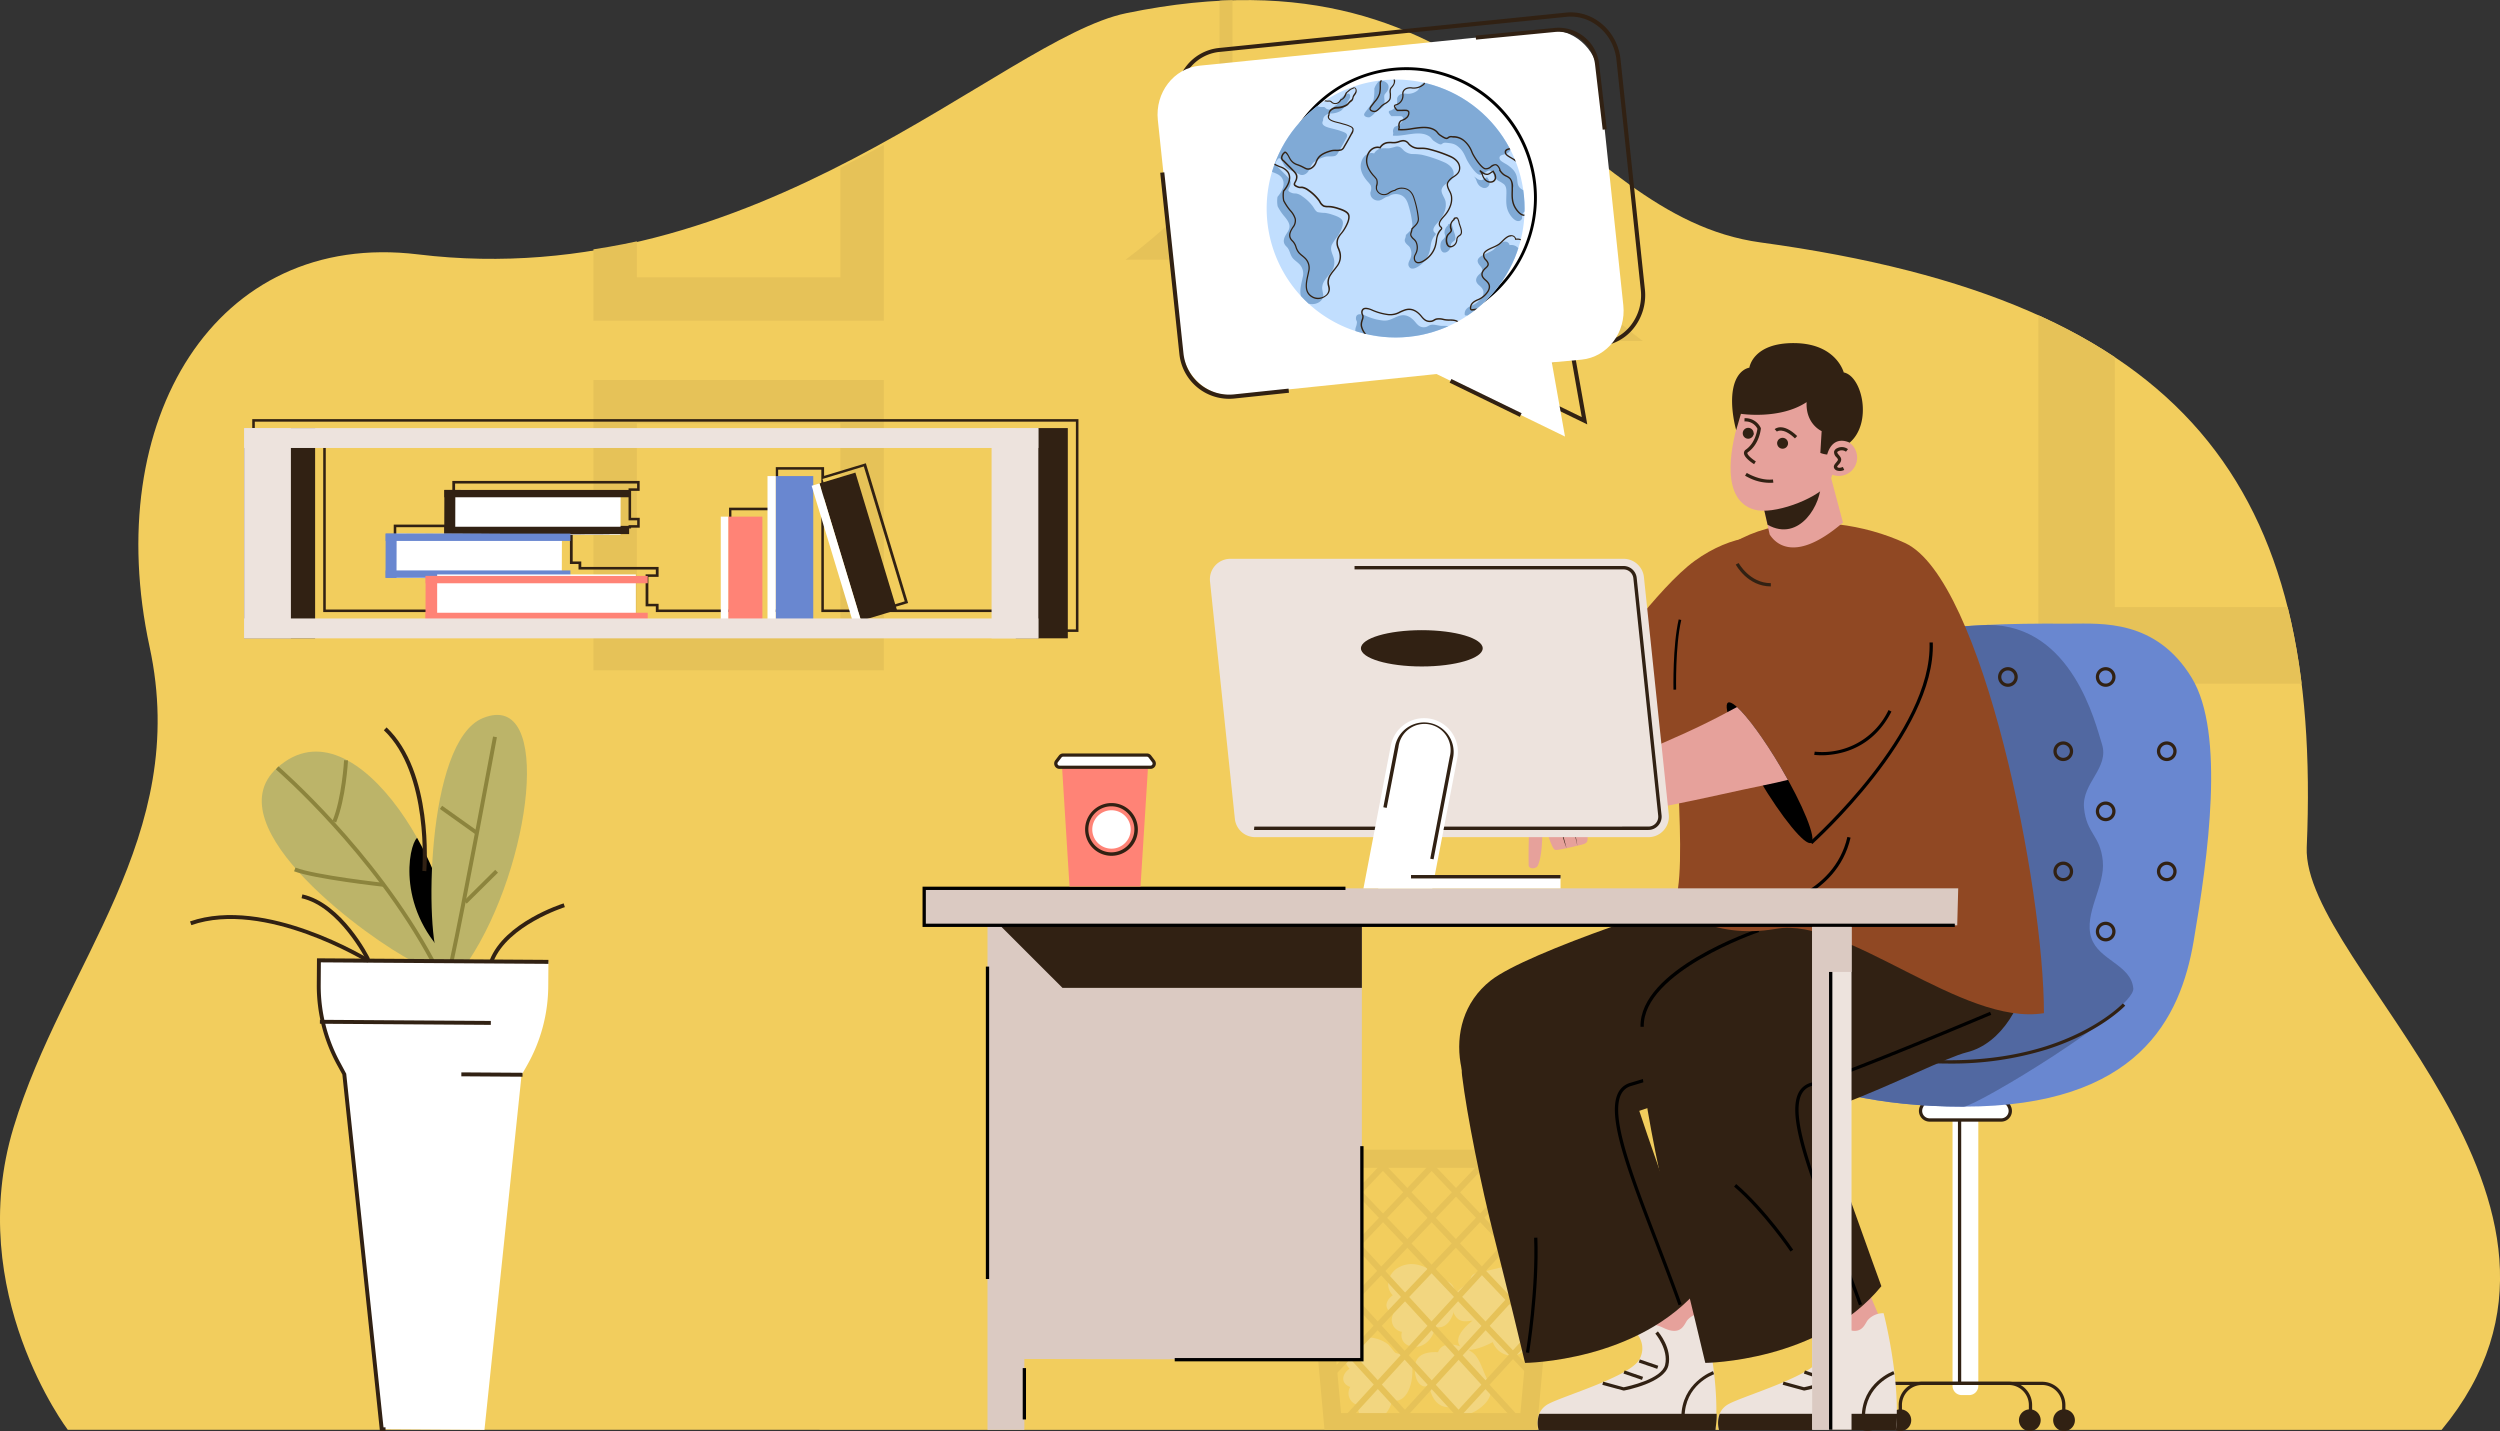 <svg xmlns="http://www.w3.org/2000/svg" xmlns:xlink="http://www.w3.org/1999/xlink" viewBox="0 0 977.84 559.82"><rect x="0" y="0" width="977.84" height="559.82" fill="#333333" stroke="none"/><defs><style>.cls-1{fill:none;}.cls-2{fill:#c1defe;}.cls-3{isolation:isolate;}.cls-4{fill:#f2cd5d;}.cls-5{clip-path:url(#clip-path);}.cls-6{fill:#e6c258;}.cls-7{fill:#f2d680;}.cls-8{fill:#bcb469;}.cls-9{fill:#8c843d;}.cls-10{fill:#fff;}.cls-11{fill:#312113;}.cls-12{fill:#6987d0;}.cls-13{fill:#ff8376;}.cls-14{fill:#ede3dd;}.cls-15{fill:#5168a1;}.cls-16{fill:#904823;}.cls-17{fill:#e6a19b;}.cls-18{fill:#dbcac2;}.cls-19{mix-blend-mode:multiply;}.cls-20{clip-path:url(#clip-path-2);}.cls-21{fill:#80aad6;}</style><clipPath id="clip-path"><path class="cls-1" d="M26.52,559.25s-40.7-53.72-21.26-118.12S74.62,327.5,58.51,253c-19.12-88.49,25.41-160.82,105-153.5,143.31,13.2,228.41-84.3,277-94.34,144-29.74,170.33,79.05,248.08,89.66,167.8,22.87,219.67,96.1,213.66,236.54-2,46.2,126.52,138.72,52.74,227.92Z"/></clipPath><clipPath id="clip-path-2"><path class="cls-2" d="M596.32,81.57A50.44,50.44,0,1,0,545.89,132,50.43,50.43,0,0,0,596.32,81.57Z"/></clipPath></defs><g class="cls-3"><g id="레이어_1" data-name="레이어 1"><path class="cls-4" d="M26.52,559.25s-40.7-53.72-21.26-118.12S74.62,327.5,58.51,253c-19.12-88.49,25.66-163.13,105-153.5,132.87,16.14,228.41-84.3,277-94.34,144-29.74,170.33,79.05,248.08,89.66,167.8,22.87,219.67,96.1,213.66,236.54-2,46.2,126.52,138.72,52.74,227.92Z"/><g class="cls-5"><path class="cls-6" d="M518.82,101.56c-20-15.09-31.92-28.85-36.75-35V-13H477V66.59c-4.83,6.12-16.71,19.88-36.75,35h29.19a9.86,9.86,0,1,0,19.72,0h29.64Z"/><path class="cls-6" d="M642.55,133.37c-20-15.1-31.92-28.86-36.75-35V18.77h-5V98.39c-4.83,6.12-16.71,19.88-36.75,35h29.19a9.86,9.86,0,0,0,19.72,0h29.64Z"/><path class="cls-6" d="M797.28,67.41v200h200v-200ZM967.34,237.48H827.19V97.32H967.34Z"/><path class="cls-7" d="M551,531.19c-1.76-2-3.36-1.16-5.29-2.13-.2-.1-2.41-2.94-2.66-3.15a13,13,0,0,0-5-2.39,10.51,10.51,0,0,0-9.05,1.65c-3.35,2.69-3.95,7.32-1.14,10.17-3.31,2.33-3.37,5.85.26,7.16a4.76,4.76,0,0,0,3.32,7.14c-.81,2.67.78,5.37,4.13,5.81,4.83.65,8.1-3.49,8.92-7.74,4.74,1.19,7.22-4.2,7.76-8.58C552.49,536.51,552.84,533.37,551,531.19Z"/><path class="cls-7" d="M567.87,502.47c-1.76-2-3.36-1.16-5.29-2.12-.2-.1-2.4-2.94-2.66-3.14a13.15,13.15,0,0,0-5-2.41,10.52,10.52,0,0,0-9,1.66c-3.35,2.69-4,7.32-1.14,10.17-3.31,2.33-3.37,5.85.27,7.16a4.75,4.75,0,0,0,3.31,7.14c-.81,2.66.78,5.36,4.13,5.81,4.83.65,8.1-3.49,8.93-7.74,4.73,1.18,7.21-4.2,7.75-8.58C569.4,507.79,569.75,504.66,567.87,502.47Z"/><path class="cls-7" d="M581.94,547.63c2-3,1-5.61-.48-8.61s-2.75-7.89-5.42-9.93a15.35,15.35,0,0,0-1.76-1.14c3.05.11,7.12-1.68,9.59-3,2,5.26,8.49,7.27,13,2.81a9.11,9.11,0,0,0,2.35-8.33c-.47-2.26-1.32-2.56-.61-4.56.56-1.56,1.81-2.81,2.25-4.52a11.81,11.81,0,0,0-10.22-14.77,12.09,12.09,0,0,0-4.28.34c-2.61.67-4.87,1.17-7.52,1.7-2.45.49-3.79,1-3.74,3.93a1.1,1.1,0,0,0,.06.26c-4,1.44-7.33,4.76-7,9.38A6.19,6.19,0,0,0,570.4,516c1.8,1.25,3.66.71,5.55.56-3.23,2.56-7.4,6.82-4.79,10.06-3.51-1.17-7.38-1.21-8.69,2.26-4.61-.21-9.09.84-9.09,6.37,0,2,.47,4.95,2.13,6.27,1.49,1.19,2.27.78,3.42.16.48,2.78,1.48,5.69,3.73,7.44a6.27,6.27,0,0,0,3.41,1.25c1.22.23,1.3-.14,2.41.47,1.95,1.09,2.18,2.81,5.12,2.4S580.34,550.08,581.94,547.63Z"/><path class="cls-6" d="M601.1,559.71h-83l-10-110h103Zm-76.56-7h70.14l8.74-95.94H515.81Z"/><rect class="cls-6" x="507.96" y="467.48" width="42.56" height="2.34" transform="translate(-174.98 530.39) rotate(-46.54)"/><rect class="cls-6" x="507.64" y="475.78" width="65.43" height="2.34" transform="translate(-177.57 540.63) rotate(-46.5)"/><rect class="cls-6" x="505.61" y="484.8" width="90.33" height="2.35" transform="translate(-180.93 550.26) rotate(-46.44)"/><rect class="cls-6" x="503.46" y="493.89" width="115.38" height="2.35" transform="translate(-184.19 561.71) rotate(-46.53)"/><rect class="cls-6" x="505.05" y="512.04" width="119.67" height="2.34" transform="translate(-195.08 583.46) rotate(-47.54)"/><rect class="cls-6" x="532.02" y="524.3" width="85.38" height="2.34" transform="translate(-200.87 595.34) rotate(-47.58)"/><rect class="cls-6" x="559.35" y="536.24" width="50.96" height="2.35" transform="translate(-206.46 605.97) rotate(-47.53)"/><rect class="cls-6" x="589.49" y="447.37" width="2.34" height="42.56" transform="translate(-160.37 535.47) rotate(-43.51)"/><rect class="cls-6" x="578.37" y="444.23" width="2.35" height="65.43" transform="translate(-169.14 530.06) rotate(-43.51)"/><rect class="cls-6" x="567.95" y="440.81" width="2.35" height="90.33" transform="translate(-178.22 525.38) rotate(-43.51)"/><rect class="cls-6" x="557.58" y="437.37" width="2.34" height="115.38" transform="translate(-187.33 520.73) rotate(-43.51)"/><rect class="cls-6" x="553.84" y="453.38" width="2.34" height="119.67" transform="translate(-200.91 509.8) rotate(-42.5)"/><rect class="cls-6" x="544.01" y="482.78" width="2.34" height="85.38" transform="translate(-211.77 506.37) rotate(-42.5)"/><rect class="cls-6" x="533.9" y="511.93" width="2.34" height="50.96" transform="translate(-222.49 502.65) rotate(-42.5)"/><path class="cls-6" d="M232.12,11.91V125.46H345.68V11.91Zm96.57,96.57H249.11V28.89h79.58Z"/><path class="cls-6" d="M232.12,148.63V262.18H345.68V148.63Zm96.57,96.57H249.11V165.61h79.58Z"/></g><path class="cls-8" d="M108.4,300.34c31.52-28.5,72.43,46.15,68.27,75.49l-15.65-.1C145.86,368.29,82.87,323.42,108.4,300.34Z"/><path class="cls-9" d="M168.46,376.07c-22.92-42.6-60.19-74.82-60.56-75.14l1-1.17c.38.32,37.86,32.72,60.92,75.58Z"/><path class="cls-9" d="M150.29,346.88c-1.11-.12-27.31-3.05-35.27-6.09l.55-1.44c7.78,3,34.62,6,34.89,6Z"/><path class="cls-9" d="M131.47,321.71l-1.43-.59c3.71-9,4.53-23.64,4.54-23.78l1.54.08C136.09,298,135.28,312.42,131.47,321.71Z"/><path d="M163.14,327.72c9.49,16.89,15.21,36.22,13.53,48.11C154.92,356.6,159.65,330.83,163.14,327.72Z"/><path class="cls-8" d="M188.87,280.87c27.88-11.37,19,58-5.62,95l-11.39-.07C166.24,366.47,166.3,290.07,188.87,280.87Z"/><path class="cls-9" d="M177.42,376l-1.51-.34c4.51-20.56,16.81-86.91,16.94-87.58l1.51.28C194.24,289,181.94,355.41,177.42,376Z"/><rect class="cls-9" x="179.51" y="346.05" width="17.22" height="1.55" transform="translate(-189.59 232.76) rotate(-44.72)"/><rect class="cls-9" x="178.61" y="312.22" width="1.54" height="16.91" transform="translate(-185.89 280.83) rotate(-54.55)"/><path class="cls-10" d="M124.75,375.59l-.07,9.57a63.52,63.52,0,0,0,7.9,31.09l2.08,3.78L149.3,559l40.19.27L204,420.49l2.13-3.75a63.39,63.39,0,0,0,8.31-31l.07-9.57Z"/><rect class="cls-11" x="157.79" y="366.47" width="1.54" height="66.86" transform="translate(-242.39 555.78) rotate(-89.62)"/><rect class="cls-11" x="191.64" y="408.35" width="1.54" height="23.93" transform="translate(-229.17 609.91) rotate(-89.62)"/><path class="cls-11" d="M150.79,559.82l-2.18,0-14.7-139.54-2-3.64a64.44,64.44,0,0,1-8-31.46l.07-10.35,90.52.61V377l-89-.59-.06,8.79a62.83,62.83,0,0,0,7.81,30.72l2.17,4.07L150,558.27h.8Z"/><path class="cls-11" d="M193,376.1l-1.44-.56c5.81-14.8,28-21.91,28.91-22.2l.46,1.47C220.69,354.88,198.53,362,193,376.1Z"/><path class="cls-11" d="M143.31,375.63c-.1-.21-10.57-21-25.36-24.3l.33-1.5c15.52,3.45,26,24.23,26.41,25.12Z"/><path class="cls-11" d="M143.7,376.49c-.39-.25-40.09-24.66-68.86-14.63l-.51-1.46c29.48-10.26,69.79,14.53,70.19,14.78Z"/><path class="cls-11" d="M166.74,340.76l-1.54-.13c0-.38,2.84-38-15.06-55l1.07-1.12C169.64,302,166.86,339.18,166.74,340.76Z"/><path class="cls-11" d="M421.82,247.18H98.66V163.94H421.82Zm-322.16-1H420.82V164.94H99.66ZM392,239.4H340l13.87-4.19-16-52.76-16.16,4.89L337.5,239.4H321.25V183.71H304.36V239.4h-3V199.58H286.08V239.4H256.52v-2.23h-4l0-12.54h4v-1.87H226.28v-2.15h-3.36l0-12.53h3.33v-2.45l15.3.06h4.3v-.29h3.37v-1.87h-3.37l0-12.53h3.34v-1.88H178l0,17.08H155l0,16.34,15.68.06-.05,16.8H126.42V171.72H392Zm-45.25-1H391V172.72H127.42V238.4H169.6l.05-14.81L154,223.53l0-18.33h22.92l0-17.08h73.27V192h-3.34l0,10.53h3.37v3.87h-3.38v.29h-4.79l-14.8-.05v2.44H224l0,10.53h3.36v2.15h30.24v3.87h-4l0,10.54h4v2.23h27.56V198.58h17.28V238.4h1V182.71h18.89v3.43l16.33-4.94,16.53,54.67Zm-24.51,0h13.9l-13.9-46Z"/><polygon class="cls-11" points="238.46 191.86 238.41 209.19 173.76 208.96 173.81 191.62 238.46 191.86"/><polygon class="cls-10" points="242.75 191.86 242.71 209.19 178.06 208.96 178.1 191.62 242.75 191.86"/><rect class="cls-11" x="173.81" y="191.62" width="72.27" height="2.87" transform="translate(419.89 386.12) rotate(180)"/><rect class="cls-11" x="173.81" y="206.03" width="72.27" height="2.87" transform="translate(419.89 414.93) rotate(180)"/><polygon class="cls-12" points="215.49 208.94 215.45 226.27 150.8 226.04 150.84 208.71 215.49 208.94"/><polygon class="cls-10" points="219.79 208.94 219.74 226.27 155.09 226.04 155.14 208.71 219.79 208.94"/><rect class="cls-12" x="150.85" y="208.7" width="72.27" height="2.87" transform="translate(373.96 420.28) rotate(180)"/><rect class="cls-12" x="150.85" y="223.11" width="72.27" height="2.87" transform="translate(373.96 449.09) rotate(180)"/><rect class="cls-13" x="196.65" y="195.19" width="17.33" height="77.71" transform="translate(-29.35 438.66) rotate(-89.83)"/><rect class="cls-10" x="201.81" y="195.19" width="17.33" height="77.71" transform="matrix(0, -1, 1, 0, -24.2, 443.83)"/><rect class="cls-13" x="166.49" y="225.26" width="86.87" height="2.87" transform="translate(419.84 453.4) rotate(180)"/><rect class="cls-13" x="166.49" y="239.67" width="86.87" height="2.87" transform="translate(419.84 482.21) rotate(180)"/><rect class="cls-11" x="95.49" y="167.44" width="27.76" height="82.23"/><rect class="cls-11" x="397.31" y="167.44" width="20.35" height="82.23"/><rect class="cls-14" x="387.84" y="167.44" width="18.29" height="82.23"/><rect class="cls-14" x="95.49" y="167.44" width="18.29" height="82.23"/><rect class="cls-14" x="95.49" y="167.44" width="310.64" height="7.78" transform="translate(501.62 342.66) rotate(180)"/><rect class="cls-12" x="303.4" y="186.21" width="14.68" height="56.12" transform="translate(621.49 428.54) rotate(180)"/><rect class="cls-10" x="300.2" y="186.21" width="3.21" height="56.12"/><rect class="cls-11" x="328.34" y="185.75" width="14.68" height="56.12" transform="translate(718.88 321.29) rotate(163.17)"/><rect class="cls-10" x="325.52" y="188.34" width="3.21" height="56.12" transform="translate(-48.68 104.11) rotate(-16.85)"/><rect class="cls-13" x="284.83" y="202.08" width="13.36" height="40.25" transform="translate(583.03 444.4) rotate(180)"/><rect class="cls-10" x="281.92" y="202.08" width="2.92" height="40.25"/><rect class="cls-14" x="95.49" y="241.9" width="310.64" height="7.78" transform="translate(501.62 491.58) rotate(180)"/><path class="cls-10" d="M767.3,436.83h2.9a3.59,3.59,0,0,1,3.59,3.59V545.67a0,0,0,0,1,0,0H763.71a0,0,0,0,1,0,0V440.42A3.59,3.59,0,0,1,767.3,436.83Z" transform="translate(1537.5 982.5) rotate(180)"/><path class="cls-10" d="M754.87,430.68h27.76a3.53,3.53,0,0,1,3.22,2.06l.13.28a3.55,3.55,0,0,1-3.22,5h-28a3.55,3.55,0,0,1-3.22-5l.13-.28A3.54,3.54,0,0,1,754.87,430.68Z"/><path class="cls-11" d="M751.22,436.77a4.17,4.17,0,0,1-.28-4l.13-.27a4.18,4.18,0,0,1,3.8-2.44h27.76a4.2,4.2,0,0,1,3.81,2.44l.12.27a4.19,4.19,0,0,1-3.8,5.95h-28A4.16,4.16,0,0,1,751.22,436.77Zm3.65-5.45a2.91,2.91,0,0,0-2.64,1.69l-.13.28a2.91,2.91,0,0,0,2.64,4.13h28a2.91,2.91,0,0,0,2.64-4.13l-.13-.28a2.91,2.91,0,0,0-2.64-1.69Z"/><path class="cls-12" d="M858,368.22c-5.13,29.88-21.48,64.62-90,64.62s-93.93-26.84-93.93-33.9,27.24,3.15,42.2-14.95-9.42-83.56-9.42-112.51,79.8-27.55,103.11-27.55c12,0,33.35-1.75,47.31,21.19C870.45,286.78,863.63,335.27,858,368.22Z"/><path class="cls-15" d="M834.41,386.62c-.85-9.32-13.58-11-16.42-19.8-3.07-9.53,5.49-20.16,4.49-30.06-1-10.19-6.36-10.52-7.34-20.74-.94-9.77,10-15.58,7-25-2.48-7.69-11.51-46.59-44.58-46.59-31.48,1.4-70.67,6.77-70.67,27.07,0,28.95,24.37,94.42,9.42,112.51s-42.2,7.89-42.2,14.95,25.43,33.9,93.93,33.9C772.79,432.84,835.18,395.16,834.41,386.62Z"/><path class="cls-11" d="M762.34,416a125.39,125.39,0,0,0,38.41-5.58c20.71-6.64,30.41-17,30.51-17.08l-.94-.86c-.1.1-9.63,10.23-30.05,16.75-18.87,6-51.16,10.13-97.82-4.57l-.38,1.22C725.8,413.39,745.85,416,762.34,416Z"/><path class="cls-11" d="M819.76,364.37a3.85,3.85,0,1,1,3.85,3.85A3.86,3.86,0,0,1,819.76,364.37Zm1.28,0a2.57,2.57,0,1,0,2.57-2.57A2.58,2.58,0,0,0,821,364.37Z"/><path class="cls-11" d="M781.51,364.37a3.85,3.85,0,1,1,3.85,3.85A3.86,3.86,0,0,1,781.51,364.37Zm1.28,0a2.57,2.57,0,1,0,2.57-2.57A2.58,2.58,0,0,0,782.79,364.37Z"/><path class="cls-11" d="M743.26,364.37a3.85,3.85,0,1,1,3.85,3.85A3.85,3.85,0,0,1,743.26,364.37Zm1.28,0a2.57,2.57,0,1,0,2.57-2.57A2.58,2.58,0,0,0,744.54,364.37Z"/><path class="cls-11" d="M762.15,382.55A3.85,3.85,0,1,1,766,386.4,3.84,3.84,0,0,1,762.15,382.55Zm1.28,0A2.57,2.57,0,1,0,766,380,2.57,2.57,0,0,0,763.43,382.55Z"/><path class="cls-11" d="M803.17,340.86A3.85,3.85,0,1,1,807,344.7,3.85,3.85,0,0,1,803.17,340.86Zm1.28,0a2.57,2.57,0,1,0,2.56-2.57A2.56,2.56,0,0,0,804.45,340.86Z"/><path class="cls-11" d="M843.65,340.86a3.85,3.85,0,1,1,3.85,3.84A3.86,3.86,0,0,1,843.65,340.86Zm1.28,0a2.57,2.57,0,1,0,2.57-2.57A2.57,2.57,0,0,0,844.93,340.86Z"/><path class="cls-11" d="M764.91,340.86a3.85,3.85,0,1,1,3.85,3.84A3.86,3.86,0,0,1,764.91,340.86Zm1.28,0a2.57,2.57,0,1,0,2.57-2.57A2.57,2.57,0,0,0,766.19,340.86Z"/><path class="cls-11" d="M726.66,340.86a3.85,3.85,0,1,1,3.85,3.84A3.86,3.86,0,0,1,726.66,340.86Zm1.28,0a2.57,2.57,0,1,0,2.57-2.57A2.57,2.57,0,0,0,727.94,340.86Z"/><path class="cls-11" d="M819.76,317.35a3.85,3.85,0,1,1,3.85,3.85A3.86,3.86,0,0,1,819.76,317.35Zm1.28,0a2.57,2.57,0,1,0,2.57-2.57A2.58,2.58,0,0,0,821,317.35Z"/><path class="cls-11" d="M781.51,317.35a3.85,3.85,0,1,1,3.85,3.85A3.86,3.86,0,0,1,781.51,317.35Zm1.28,0a2.57,2.57,0,1,0,2.57-2.57A2.58,2.58,0,0,0,782.79,317.35Z"/><path class="cls-11" d="M743.26,317.35a3.85,3.85,0,1,1,3.85,3.85A3.85,3.85,0,0,1,743.26,317.35Zm1.28,0a2.57,2.57,0,1,0,2.57-2.57A2.58,2.58,0,0,0,744.54,317.35Z"/><path class="cls-11" d="M803.17,293.84a3.85,3.85,0,1,1,3.84,3.85A3.85,3.85,0,0,1,803.17,293.84Zm1.28,0a2.57,2.57,0,1,0,2.56-2.57A2.57,2.57,0,0,0,804.45,293.84Z"/><path class="cls-11" d="M843.65,293.84a3.85,3.85,0,1,1,3.85,3.85A3.86,3.86,0,0,1,843.65,293.84Zm1.28,0a2.57,2.57,0,1,0,2.57-2.57A2.58,2.58,0,0,0,844.93,293.84Z"/><path class="cls-11" d="M764.91,293.84a3.85,3.85,0,1,1,3.85,3.85A3.86,3.86,0,0,1,764.91,293.84Zm1.28,0a2.57,2.57,0,1,0,2.57-2.57A2.58,2.58,0,0,0,766.19,293.84Z"/><path class="cls-11" d="M726.66,293.84a3.85,3.85,0,1,1,3.85,3.85A3.86,3.86,0,0,1,726.66,293.84Zm1.28,0a2.57,2.57,0,1,0,2.57-2.57A2.58,2.58,0,0,0,727.94,293.84Z"/><path class="cls-11" d="M819.76,264.8a3.85,3.85,0,1,1,3.85,3.84A3.86,3.86,0,0,1,819.76,264.8Zm1.28,0a2.57,2.57,0,1,0,2.57-2.57A2.57,2.57,0,0,0,821,264.8Z"/><path class="cls-11" d="M781.51,264.8a3.85,3.85,0,1,1,3.85,3.84A3.86,3.86,0,0,1,781.51,264.8Zm1.28,0a2.57,2.57,0,1,0,2.57-2.57A2.57,2.57,0,0,0,782.79,264.8Z"/><path class="cls-11" d="M743.26,264.8a3.85,3.85,0,1,1,3.85,3.84A3.85,3.85,0,0,1,743.26,264.8Zm1.28,0a2.57,2.57,0,1,0,2.57-2.57A2.57,2.57,0,0,0,744.54,264.8Z"/><rect class="cls-11" x="765.82" y="438.26" width="1.28" height="102.75"/><path class="cls-11" d="M742.64,556.74h1.28v-7.16a7.87,7.87,0,0,1,7.86-7.86H785.7a7.87,7.87,0,0,1,7.86,7.86v6h1.28v-6a9.14,9.14,0,0,0-9.14-9.13H751.78a9.14,9.14,0,0,0-9.14,9.13Z"/><path class="cls-11" d="M729.6,556.74h1.27v-7.16a7.87,7.87,0,0,1,7.86-7.86h60a7.87,7.87,0,0,1,7.85,7.86v6h1.28v-6a9.13,9.13,0,0,0-9.13-9.13h-60a9.13,9.13,0,0,0-9.13,9.13Z"/><path class="cls-11" d="M739.05,555.49a4.25,4.25,0,1,0,4.25-4.24A4.25,4.25,0,0,0,739.05,555.49Z"/><path class="cls-11" d="M726.22,555.49a4.25,4.25,0,1,0,4.25-4.24A4.25,4.25,0,0,0,726.22,555.49Z"/><path class="cls-11" d="M803.07,555.49a4.25,4.25,0,1,0,4.25-4.24A4.25,4.25,0,0,0,803.07,555.49Z"/><path class="cls-11" d="M789.68,555.49a4.25,4.25,0,1,0,4.25-4.24A4.25,4.25,0,0,0,789.68,555.49Z"/><path d="M626,261c-2.2,1.31,2.5,13.22,10.49,26.6s16.26,23.15,18.45,21.84-2.5-13.22-10.49-26.6S628.2,259.66,626,261Z"/><path class="cls-16" d="M700.61,213.05c7.2,5,13.92,20.66,4.94,37.11s-25.88,39-50.29,59c0,0-9.4-28.66-28.9-48.13,0,0,22.18-31.28,36.53-41.68S692.68,207.52,700.61,213.05Z"/><path class="cls-17" d="M569.88,259.35a25,25,0,0,1,2.82-9s45.47,24,61.47,31.14c5.11,2.29,8.3,30.3-14.89,25.31-18.29-3.93-33.91-35.63-48.51-40.65C568,265.25,569.8,260.23,569.88,259.35Z"/><path class="cls-17" d="M610.67,295.41a182.74,182.74,0,0,0,15.26,11.71c6.75,4.41,23-13.11,23-13.11s-7.73-16.16-16-25.69l-4.23,5Z"/><path class="cls-11" d="M544.55,240.57s-11.24,6.77-9.66,11.8,6.82-2.31,6.82-2.31-3.28,5.28-1.56,6.25,5.65-.61,7.57-3.75,8-8.19,6.6-9.39S550.73,238,544.55,240.57Z"/><path class="cls-17" d="M583.67,261.4s-5-3.79-14.19-15-21.4-12.64-32.38-9-5.54,5.31-2.65,5.41,17.54-2.81,18.95.88c0,0-.34,3.51-5.22,2.72s-9.07-2.12-11.87,0,.55,2.85,2.54,3.79,7.67,2.34,10,3.9,7.09,8.17,12.54,8.78a37.37,37.37,0,0,1,8.4,2.85C573,267.56,583.67,261.4,583.67,261.4Z"/><polygon class="cls-17" points="666.05 518.71 645.22 527.51 628.54 502.71 654.62 491.68 666.05 518.71"/><path class="cls-14" d="M638.59,519.8s4.69-4,12-.44,8.23-1.83,9.51-3.15a8.07,8.07,0,0,1,6.08-2.57s6.73,25.68,4.82,45.66H601.81s-2.15-6.95,3.83-10.17,32.2-10.79,35.68-17.57S638.59,519.8,638.59,519.8Z"/><path class="cls-11" d="M657.63,554.4h1.28c0-12.67,11.05-16.72,11.52-16.88l-.42-1.21C669.89,536.36,657.63,540.81,657.63,554.4Z"/><path class="cls-11" d="M671.46,553c.07,2.49-.36,4.68-.44,6.33H601.81a10.43,10.43,0,0,1,.27-6.33Z"/><path class="cls-11" d="M635.05,543.9l.14,0c.65-.12,15.78-3,17.37-9.76s-3.87-13.11-4.1-13.38l-1,.83c0,.06,5.25,6.23,3.82,12.25-1.33,5.64-14.68,8.46-16.21,8.77l-8-2.19-.34,1.23Z"/><rect class="cls-11" x="638.21" y="534.1" width="1.28" height="7.64" transform="translate(-77.24 967.68) rotate(-71.07)"/><rect class="cls-11" x="644.16" y="529.75" width="1.28" height="7.64" transform="translate(-69.1 970.39) rotate(-71.07)"/><path class="cls-11" d="M571.87,420.69c1.91,15.63,7.37,42.81,12.55,63.11s12.07,49.28,12.07,49.28,44.6-.36,68.86-30c0,0-22.12-60.75-27.48-78.95S568.44,392.69,571.87,420.69Z"/><path class="cls-11" d="M710.13,409.94c-16.44-.55-92,43.41-122.3,30.64-16.27-6.86-26.31-40.05-4.75-57.07,14.12-11.15,80.12-33,96.54-35.79S739,410.91,710.13,409.94Z"/><path d="M656.54,510.55l1.2-.43c-3.06-8.56-6.27-16.91-9.37-25-10-26-18.56-48.38-14.33-57a6.21,6.21,0,0,1,4-3.36c15.08-4.5,69.3-21.24,69.85-21.41l-.38-1.22c-.55.16-54.76,16.91-69.84,21.4a7.51,7.51,0,0,0-4.79,4c-4.49,9.11,3.79,30.69,14.28,58C650.27,493.66,653.48,502,656.54,510.55Z"/><path d="M598.1,529.17c0-.25,4-24.65,3.22-45.09l-1.28.05c.79,20.31-3.16,44.59-3.2,44.83Z"/><polygon class="cls-17" points="736.61 518.71 715.78 527.51 699.09 502.71 725.18 491.68 736.61 518.71"/><path class="cls-14" d="M709.15,519.8s4.69-4,12-.44,8.24-1.83,9.52-3.15a8.05,8.05,0,0,1,6.08-2.57s6.73,25.68,4.82,45.66H672.36s-2.14-6.95,3.84-10.17,32.2-10.79,35.68-17.57S709.15,519.8,709.15,519.8Z"/><path class="cls-11" d="M728.19,554.4h1.28c0-12.69,11.41-16.84,11.52-16.88l-.42-1.21C740.44,536.36,728.19,540.81,728.19,554.4Z"/><path class="cls-11" d="M742,553c.07,2.49-.37,4.68-.44,6.33H672.36a10.47,10.47,0,0,1,.28-6.33Z"/><path class="cls-11" d="M705.61,543.9l.14,0c.64-.12,15.77-3,17.37-9.76S719.25,521,719,520.74l-1,.83c.05.06,5.24,6.23,3.82,12.25-1.33,5.64-14.68,8.46-16.21,8.77l-8-2.19-.34,1.23Z"/><rect class="cls-11" x="708.76" y="534.1" width="1.28" height="7.64" transform="translate(-29.58 1034.42) rotate(-71.07)"/><rect class="cls-11" x="714.72" y="529.75" width="1.28" height="7.64" transform="translate(-21.43 1037.13) rotate(-71.07)"/><path class="cls-11" d="M642.42,420.69c1.92,15.63,7.38,42.81,12.56,63.11S667,533.08,667,533.08s44.6-.36,68.87-30c0,0-22.13-60.75-27.48-78.95S639,392.69,642.42,420.69Z"/><path class="cls-11" d="M769.28,411.6c-15.62,3.87-80.57,41.75-110.89,29-16.27-6.86-26.31-40.05-4.75-57.07,14.12-11.15,65.78-35.79,117.78-35.79C805.49,347.72,796.75,404.81,769.28,411.6Z"/><path d="M727.1,510.55l1.2-.43c-3.07-8.56-6.27-16.91-9.37-25-10-26-18.57-48.38-14.33-57a6.19,6.19,0,0,1,4-3.36c15.11-4.51,69.72-27.61,70.27-27.84l-.5-1.18c-.54.23-55.1,23.31-70.14,27.79a7.56,7.56,0,0,0-4.8,4c-4.48,9.11,3.8,30.69,14.28,58C720.83,493.66,724,502,727.1,510.55Z"/><path d="M700.32,489.53l1.06-.72c-.11-.16-10.63-15.68-22.29-25.69l-.83,1C689.79,474,700.21,489.37,700.32,489.53Z"/><path d="M641.66,401.61l1.28,0c-.42-21.5,44.63-36.91,45.09-37.07l-.41-1.21C685.73,364,641.22,379.18,641.66,401.61Z"/><path class="cls-16" d="M655.75,250.22c-3.16,28,5.56,91.64-1.31,104.06,0,0,14.3,13.56,40.36,9,27.43-4.82,72.85,38.26,104.66,33,0-49-23.9-169.89-54.35-183.9C713.92,198,661.49,199.41,655.75,250.22Z"/><path class="cls-17" d="M687.09,186.39l5.1,22.69c1.35,2,8.54,12.58,28.66-4.69l-8.74-32.82A241.33,241.33,0,0,1,687.09,186.39Z"/><path class="cls-11" d="M691.36,205.25c12.54,7.08,21.36-8.29,20.83-16.87-11.62,9.92-19.93,5.69-22.55,9.34Z"/><path class="cls-17" d="M686.16,199.33c7.37,2.13,23.74-3.91,28.7-9.75,1.77-2.09,3.24-8.57,3.19-11.93-.2-10.54,0-20-6.75-24.85-2.82-2-11-3.44-14.12-3.7-10.15-.83-14.32,6.3-17.27,16C676.6,176.07,673.18,195.58,686.16,199.33Z"/><path class="cls-11" d="M686.1,181.56l.67-1.09c-1.33-.82-3.3-2.42-3.32-3.25,0-.06,0-.16.2-.31,4.52-3.18,5.06-9,5.09-9.27v-.15l-.06-.15a6.63,6.63,0,0,0-6.34-3.77l0,1.28a5.26,5.26,0,0,1,5.05,2.84c-.12.93-.89,5.62-4.53,8.17a1.62,1.62,0,0,0-.74,1.4C682.22,179.08,685.45,181.16,686.1,181.56Z"/><path class="cls-17" d="M712.35,176.94a7.17,7.17,0,1,0,8.91-4.83A7.17,7.17,0,0,0,712.35,176.94Z"/><path class="cls-11" d="M718.34,184a3.78,3.78,0,0,0,3-.19l-.53-1.16s-1.66.71-2.19,0c-.1-.13,0-.33.54-.92s1.45-1.67.74-2.89a6.66,6.66,0,0,0-.61-.82c-.31-.36-.72-.86-.67-1.11s.21-.3.51-.47a2.73,2.73,0,0,1,2.89.24l.79-1a4,4,0,0,0-4.31-.34,2,2,0,0,0-1.14,1.35,2.77,2.77,0,0,0,.94,2.16,5.41,5.41,0,0,1,.5.65c.21.36,0,.66-.61,1.39s-1.32,1.52-.62,2.51A2,2,0,0,0,718.34,184Z"/><path class="cls-11" d="M683.94,186.8a18.13,18.13,0,0,0,9.68,2l-.15-1.27c-5.1.61-10.19-2.53-10.24-2.56l-.68,1.09C682.62,186.09,683.12,186.4,683.94,186.8Z"/><path class="cls-11" d="M699.13,173.45a2.47,2.47,0,0,1-.06.29,1.9,1.9,0,1,1-3.65-1.08,2,2,0,0,1,.74-1A12.33,12.33,0,0,0,699.13,173.45Z"/><path class="cls-11" d="M685.91,169.54a1.5,1.5,0,0,1-.06.29,1.9,1.9,0,0,1-3.64-1.08,1.84,1.84,0,0,1,.73-1A13.23,13.23,0,0,0,685.91,169.54Z"/><path class="cls-11" d="M695,168.8s2.31-1.88,7.06,2.67l.88-.92c-5.68-5.45-8.67-2.81-8.8-2.69l.87.94-.43-.47Z"/><path class="cls-11" d="M692.64,229.37v-1.28c-8.26,0-12.55-7.79-12.59-7.87l-1.13.6C679.11,221.17,683.62,229.37,692.64,229.37Z"/><path d="M691.68,355.76c.27,0,26.69-4.37,32.15-28.13l-1.25-.28c-5.27,22.92-30.84,27.1-31.09,27.14Z"/><path class="cls-11" d="M712.51,168.62l-.51,8.53a9.73,9.73,0,0,0,2.67.64c2.41-8.17,8.78-4.63,8.78-4.63,9-7.7,5-26-2.3-27.49,0,0-2.89-11.31-19.27-11.47s-17.64,9.62-17.64,9.62-4.73.5-6.28,7.92,1.12,16.49,1.12,16.49l1.86-6.37s15.24,2.37,25.69-4.58C706.22,165.91,712.51,168.62,712.51,168.62Z"/><path class="cls-16" d="M747,218.9c7.72,4.16,17.65,15.34,10.61,32.71s-26.87,55-48.84,77.65c0,0-8.85-30.94-33.22-52.74,0,0,22.57-38.82,35.63-50.79S738.45,214.31,747,218.9Z"/><path d="M715.75,295.23c6.76-.7,17.52-4,24.06-16.92l-1.14-.58A28.63,28.63,0,0,1,709.8,294l-.2,1.26A26.7,26.7,0,0,0,715.75,295.23Z"/><path d="M675.89,274.82c-2.31,1.37,3.1,14.76,12.08,29.9S706.09,331,708.4,329.67s-3.09-14.76-12.07-29.9S678.2,273.45,675.89,274.82Z"/><path class="cls-17" d="M641.1,315s-9.41,5.26-16.62.95c-7.74-4.64-25.68-1.34-25.68-1.34s1.39-9.45,16.77-12.69a170.45,170.45,0,0,0,24.1-6.63Z"/><path class="cls-17" d="M598.92,313.83a208,208,0,0,0-1,24.63c.06,1.54,2.91,1.51,3.57.11,2.59-5.44,1.59-20.76,1.59-20.76s3.38,14.35,5.25,14.62c1.07.16,6.07-1,10.15-2,2.93-.72,2.53-1.56,2.41-4.57-.15-3.82.34-6.82.78-7.16.89-.67,8.65-1.05,10.26-1.72,0,0-9.37-11.94-14-12.5C612.55,303.83,598.92,313.83,598.92,313.83Z"/><path class="cls-11" d="M617,330.84l-2.62-14.15A108.39,108.39,0,0,0,617,330.84Z"/><path class="cls-11" d="M612.75,331.82l-4.37-16.44S610.71,326.86,612.75,331.82Z"/><path class="cls-17" d="M626.73,300.12l-4.4,18c13.13,1.94,47.13-6.85,67.14-10.88,3.68-.75,7-1.49,9.86-2.21q-1.43-2.58-3-5.25c-6.39-10.8-12.89-19.6-16.92-23.24l-3.74,2C654.69,289.9,626.73,300.12,626.73,300.12Z"/><path d="M708.83,330.15c.48-.43,48.4-43.4,47.16-78.85l-1.28,0c1.22,34.86-46.25,77.43-46.73,77.85Z"/><path class="cls-11" d="M695.11,173.38a2.13,2.13,0,1,0,2.13-2.13A2.13,2.13,0,0,0,695.11,173.38Z"/><path class="cls-11" d="M681.65,169.47a2.13,2.13,0,1,0,2.13-2.13A2.13,2.13,0,0,0,681.65,169.47Z"/><path d="M654.55,269.76c0-.17-.35-17.15,2.05-27.49l1,.23c-2.38,10.21-2,27.07-2,27.23Z"/><polygon class="cls-18" points="386.25 355.22 386.25 559.27 400.66 559.27 400.66 531.54 532.68 531.83 532.68 355.22 386.25 355.22"/><g class="cls-19"><path class="cls-11" d="M532.68,355.22v31.17H415.57L387.9,358.73a7.91,7.91,0,0,0-1.65-1.28v-2.23Z"/></g><polygon class="cls-18" points="361.49 361.92 361.49 347.45 765.93 347.45 765.54 361.92 361.49 361.92"/><polygon points="764.59 362.56 360.84 362.56 360.84 346.81 526.26 346.81 526.26 348.1 362.13 348.1 362.13 361.28 764.59 361.28 764.59 362.56"/><rect class="cls-14" x="708.81" y="362.57" width="15.38" height="196.65" transform="translate(1433.01 921.78) rotate(180)"/><polygon class="cls-18" points="724.2 362.56 724.2 380.16 716.05 380.16 716.05 559.22 708.81 559.22 708.81 362.56 724.2 362.56"/><rect x="715.4" y="380.16" width="1.3" height="179.05"/><rect x="385.6" y="378.07" width="1.29" height="122.2"/><polygon points="459.47 532.47 533.33 532.47 533.33 448.3 532.04 448.3 532.04 531.18 459.47 531.18 459.47 532.47"/><rect x="400.02" y="535.11" width="1.29" height="20.09"/><path class="cls-14" d="M644.74,327.44H491a8,8,0,0,1-8-7.18l-9.72-92.84a8,8,0,0,1,8-8.85H635a8,8,0,0,1,8,7.18l9.72,92.84A8,8,0,0,1,644.74,327.44Z"/><path class="cls-11" d="M644.73,324.63H491l-.52,0,.13-1.33.39,0H644.73a3.86,3.86,0,0,0,3.85-4.27l-9.72-92.85a3.86,3.86,0,0,0-3.85-3.46H529.81v-1.34H635a5.2,5.2,0,0,1,5.18,4.66l9.72,92.85a5.2,5.2,0,0,1-5.18,5.74Z"/><path class="cls-10" d="M533.3,347.46h26.92L570,296.61a13.22,13.22,0,0,0-13-15.71h0a13.23,13.23,0,0,0-13,10.72Z"/><path class="cls-11" d="M560.72,336.12l-1.31-.25L567.05,296A10.23,10.23,0,1,0,547,292.19L542.39,316l-1.32-.26,4.57-23.79a11.57,11.57,0,0,1,22.73,4.37Z"/><rect class="cls-10" x="539.08" y="342.92" width="71.29" height="4.54" transform="translate(1149.46 690.38) rotate(180)"/><rect class="cls-11" x="551.9" y="342.25" width="58.48" height="1.34"/><path class="cls-11" d="M532.31,253.58c0,3.92,10.66,7.1,23.81,7.1s23.82-3.18,23.82-7.1-10.66-7.1-23.82-7.1S532.31,249.66,532.31,253.58Z"/><polygon class="cls-13" points="446.1 346.74 418.33 346.74 415.41 300.11 449.03 300.11 446.1 346.74"/><path class="cls-10" d="M448.6,295.33H415.83a1.45,1.45,0,0,0-1.16.58l-1.41,1.87a1.46,1.46,0,0,0,1.16,2.33H450a1.46,1.46,0,0,0,1.16-2.33l-1.4-1.87A1.49,1.49,0,0,0,448.6,295.33Z"/><path class="cls-11" d="M412.55,299.58a2.07,2.07,0,0,1,.2-2.19l1.41-1.86a2.09,2.09,0,0,1,1.67-.83H448.6a2.09,2.09,0,0,1,1.67.83l1.41,1.86a2.09,2.09,0,0,1-1.67,3.35H414.42A2.07,2.07,0,0,1,412.55,299.58Zm3.28-3.61a.79.79,0,0,0-.65.33l-1.41,1.86a.82.82,0,0,0,.65,1.31H450a.8.8,0,0,0,.73-.45.81.81,0,0,0-.08-.86l-1.4-1.86a.82.82,0,0,0-.66-.33Z"/><path class="cls-10" d="M442.25,324.43a7.51,7.51,0,1,1-7.51-7.51A7.51,7.51,0,0,1,442.25,324.43Z"/><path class="cls-11" d="M424.42,324.43a10.32,10.32,0,1,1,10.32,10.31A10.33,10.33,0,0,1,424.42,324.43Zm1.28,0a9,9,0,1,0,9-9.05A9,9,0,0,0,425.7,324.43Z"/><path class="cls-11" d="M569.39,141l-78.84,8.18c-10.57,1.06-20.14-7.14-21.32-18.28l-9.52-90a20.82,20.82,0,0,1,4.45-15.24,18.61,18.61,0,0,1,12.6-6.89L612.54,4.93h0c10.57-1.06,20.14,7.14,21.31,18.28l9.53,90a20.82,20.82,0,0,1-4.45,15.24,18.62,18.62,0,0,1-12.51,6.88h-.1l-10.76,1L620.84,166Zm56.78-7.22a17,17,0,0,0,11.51-6.29,19.24,19.24,0,0,0,4.1-14.06l-9.53-90c-1.08-10.26-9.86-17.82-19.55-16.85h0L476.92,20.32h-.09a17,17,0,0,0-11.42,6.29,19.19,19.19,0,0,0-4.1,14.06l9.52,90c1.09,10.26,9.86,17.82,19.56,16.85l79.29-8.23,49,23.86-5-28.27Z"/><path class="cls-10" d="M605,11.9,469.2,25.69c-10.11,1-17.45,10.58-16.33,21.25l9.53,90c1.13,10.67,10.32,18.57,20.43,17.56l79.06-8.2,50.24,24.45-5.16-29,11.64-1.08c10.11-1,17.46-10.57,16.33-21.24l-9.52-90C624.29,18.79,615.09,10.89,605,11.9Z"/><path class="cls-11" d="M455.4,67.4l-1.6.17,7.5,70.93a19.56,19.56,0,0,0,21.49,17.38l21.37-2.26L504,152l-21.37,2.26a18,18,0,0,1-19.72-15.95Z"/><rect class="cls-11" x="580.3" y="140.39" width="1.59" height="30.55" transform="translate(186.83 610.04) rotate(-64.05)"/><path class="cls-11" d="M626.87,50.73l-3-25.61A14.43,14.43,0,0,0,608.24,12.5l-30.92,3-.15-1.58,30.92-3a16,16,0,0,1,17.37,14l3,25.61Z"/><path d="M550.13,128.29a51,51,0,1,1,51-51A51,51,0,0,1,550.13,128.29Zm0-100.87A49.91,49.91,0,1,0,600,77.33,50,50,0,0,0,550.13,27.42Z"/><path class="cls-2" d="M596.32,81.57A50.44,50.44,0,1,0,545.89,132,50.43,50.43,0,0,0,596.32,81.57Z"/><g class="cls-20"><path class="cls-21" d="M581.64,69.26a12.4,12.4,0,0,1-2,1.19,2.72,2.72,0,0,1-2-.64c-.42-.28-.82-.56-1.18-.84a3.77,3.77,0,0,1,.51.64c.5.64.61,1.58,1.08,2.26a3.36,3.36,0,0,0,1.63,1.44,2,2,0,0,0,2.9-1.31,2.81,2.81,0,0,0-.25-1.61C582.14,70,581.83,69.64,581.64,69.26Z"/><path class="cls-21" d="M597.05,75.37c-.29-.72-.9-.76-1.49-1.11-2.18-1.25-1.9-2.54-2.2-4.65-.33-2.31-1.78-3.7-3.6-5-.8-.58-2.87-1.48-3.15-2.33-.62-1.86,1.78-1.67,2.82-2.26,2-1.13,1.83-2.93,1.17-4.85-1.31-3.79-2.84-7.6-4.47-11.26a8,8,0,0,0-1.87-3.17c-1.62-1.24-3.25.05-4.61-2.37s.47-6.5-2-8.61c-2.14-1.79-5.53,1.39-7.34,2.41a.45.45,0,0,0-.22.26,11.3,11.3,0,0,1-5.29,1.75c-1.93,0-3.14-1.33-4.83-1.94a3.91,3.91,0,0,0-4.65,1.5c-.27.4-.37,1.12-.65,1.46a6,6,0,0,1-4.52,1.47,4.1,4.1,0,0,0-2.49.29,2.32,2.32,0,0,0-1.11,1.24c-.22.56,0,1.16-.06,1.72a3.74,3.74,0,0,1-2.92,3.4.52.52,0,0,0-.36.63,3.9,3.9,0,0,0,1.06,1.49c1.19,0,2.38-.06,3.59,0,.45,0,1,.4.91.91C548.56,47.91,548.1,48,547,49l-1.42.59a2.35,2.35,0,0,0-.61,2.46,3.9,3.9,0,0,0-.15,1c4.46.47,10.46-2.4,14.37.4.64.46,1,1.28,1.69,1.72,4,2.69,2.29.39,4.81.67,2.08.24,3.16.25,4.82,1.67s2.24,2.86,3.09,4.73c.52,1.15,3.28,5.65,5,6.09,2.12.53,3.81-3.89,5.68,0a.92.92,0,0,1,.06.56,6.42,6.42,0,0,0,1.62,1.76,13.67,13.67,0,0,1,2.33,1.44c1,1,.94,2.38.92,3.65-.06,2.85-.35,5.28,1.17,7.85.7,1.18,2.53,3.59,4.25,2.69a1.72,1.72,0,0,0,.72-.9c0-.26,0-.53,0-.79a2.61,2.61,0,0,1,.85-1.75,6.94,6.94,0,0,0,.39-.77,6.61,6.61,0,0,0-.08-2.43c-.08-3.3.47-1.46.59-3.17A2.52,2.52,0,0,0,597.05,75.37Z"/><path class="cls-21" d="M537.29,38.82c-.39,1.55-1.54,2.7-2.48,4-.28.38-1.34,1.54-1.26,2.07.14.89,1.64,1.14,2.21.94a6.24,6.24,0,0,0,1.72-1.4,5.79,5.79,0,0,1,.84-.88c.8-.68,2.1-1.15,2.76-2a2.56,2.56,0,0,0,.46-1.64c.08-.89-.31-2,0-2.87a15,15,0,0,1,1-1.27c.8-1.26.89-2.64-.44-3.6a3,3,0,0,0-2.8-.35,7.38,7.38,0,0,0-1.75,2.82A21.33,21.33,0,0,1,537.29,38.82Z"/><path class="cls-21" d="M526,51.85a22.31,22.31,0,0,0-3.8-1.27c-1.54-.5-6.14-1-4.69-3.4a2.24,2.24,0,0,1,.71-1.86,3.61,3.61,0,0,1,2.36-.93l.28,0a7.74,7.74,0,0,0,3.72-1.15c.42-.33.73-.81,1.12-1.18s.82-.49,1-1.08a10,10,0,0,1,.34-1.1,11.6,11.6,0,0,0,1-1.64c.16-.84,0-1.65-.77-1.64-.47.22-.93.41-1.36.62-.51.38-1,.83-1.34,1.1l-.13.07a3,3,0,0,0-.34.58c-.52,1.11-.81,2-2,2.4a3.35,3.35,0,0,1-1,1.09,2.15,2.15,0,0,1-2.24.1c-.4-.21-.52-.58-1-.7a11.53,11.53,0,0,0-1.16,0c-1.13-.09-2.74-.64-2.93-1.94a1.64,1.64,0,0,1,.18-1,11.82,11.82,0,0,1,1.67-3.28.47.47,0,0,0-.22-.7,2.06,2.06,0,0,0-1.23-2.18c-1.75-.82-3.73.69-5.06,1.63-4.18,3-6.93,6.85-9.32,11.3a62.25,62.25,0,0,1-4.38,6.86,17.35,17.35,0,0,0-3.21,6,8.35,8.35,0,0,0,.36,4.94,6.27,6.27,0,0,0,.66,1.25A26.92,26.92,0,0,0,498,67.4c1.28.52,2.61,1,3.39,2.19C503,72,501.4,75,499.68,77a10.73,10.73,0,0,0,.06,3.71,21.21,21.21,0,0,0,1.88,3c.94,1.24,2.29,2.54,2.66,4.11.42,1.8-.73,2.89-1.51,4.33-.87,1.61-.95,3,.43,4.31s1.27,3.11,2.51,4.58c.65.76,1.5,1.3,2.22,2a5.28,5.28,0,0,1,1.62,5.35c-.69,3.5-2.44,8.36,2,10.26,2.42,1,6.31-.47,6-3.53a22.51,22.51,0,0,1-.41-2.28,5.41,5.41,0,0,1,1-3.16c.68-1.07,1.58-2,2.31-3a6.29,6.29,0,0,0,1.12-6.07c-.55-1.72-1.39-3-.64-4.89a20.22,20.22,0,0,1,2.22-3.21c.88-1.37,2.55-4.29,2-6-.45-1.47-3-2.19-4.22-2.61a14.92,14.92,0,0,0-2.62-.63,16,16,0,0,1-2.89-.29c-.91-.37-1.39-1.53-1.92-2.26a17.64,17.64,0,0,0-4.12-3.92,5.85,5.85,0,0,0-2.35-1.11,12.44,12.44,0,0,1-1.36-.1c-2.9-.95-1.43-1.56-1-3.06.5-1.77-.24-2.47-1.48-3.76-1-1.07-2.1-2.11-3.15-3.18l-.34-.36c-1.19-.87-1-2,.55-3.4.73.12,1.46,1.77,1.8,2.35a5,5,0,0,0,3.09,2.58,25.58,25.58,0,0,1,3.16,1.47,2.3,2.3,0,0,0,2,0c1.78-.77,1.93-2.71,3-4.12s3.26-2.28,5-2.78c1.26-.35,2.89.08,4.06-.42a2.68,2.68,0,0,0,1.1-1.31c.92-1.55,1.8-3.15,2.66-4.73C526.89,53.58,527.47,52.63,526,51.85Z"/><path class="cls-21" d="M568.58,68.25c.16-2.25-1.67-3.85-3.53-4.71a50.57,50.57,0,0,0-8.89-3,21.9,21.9,0,0,0-3.88-.29A5.49,5.49,0,0,1,549,58.8a11.69,11.69,0,0,0-1-1,2.49,2.49,0,0,0-2.06-.45,21.08,21.08,0,0,1-2.66.67c-.85.06-1.7-.11-2.54,0a3.85,3.85,0,0,0-3.26,2c-2.08-.65-4.11.73-4.89,2.92-1.09,3.08.32,5.68,2.27,8a9.93,9.93,0,0,1,1.29,1.6,3.71,3.71,0,0,1-.12,2.63,3.18,3.18,0,0,0,.2,1.56,3,3,0,0,0,2.06,1.63c1.82.44,2.63-.82,4.08-1.35a8.09,8.09,0,0,1,.88-.25,4.55,4.55,0,0,1,2.76-.85c2.63.06,4.06,1.66,4.78,4.06a38.23,38.23,0,0,1,1.64,7.81c.14,1.9-1.41,3-2.53,4.12a4.94,4.94,0,0,1-.29,1.37,1.75,1.75,0,0,0-.17.68,1.78,1.78,0,0,0,.33,1c.49.81,1.32,1.12,1.78,2a5.19,5.19,0,0,1-.15,4.7c-.37.84-.8,1.64-.33,2.54,1.16,2.23,4.4-.32,5.5-1.4a9.8,9.8,0,0,0,2.47-4c.79-2.47.33-4.85,2.38-6.85a.53.53,0,0,0-.1-.81c-2-1.49,1-3.9,1.85-5.08a12,12,0,0,0,2-3.69,7.93,7.93,0,0,0,.25-3.49c-.28-1.61-2.1-3.49-1.44-5.09C564.9,71.41,568.39,71.18,568.58,68.25Z"/><path class="cls-21" d="M568.36,89.61a5.8,5.8,0,0,0-.52-1.62.56.56,0,0,0-.79-.43.81.81,0,0,0-.16,0,.53.53,0,0,0-.49.38,2,2,0,0,0-.1.26s0,0,0,0a3.6,3.6,0,0,0-1.29,3c.11.78.53,1,0,1.77s-1,.86-1.32,1.61c-.65,1.42-.39,4.87,1.94,4.1a2.84,2.84,0,0,0,1.75-2.1c.19-1,0-1.17.8-1.92.33-.3.7-.42.91-.85C569.63,92.66,568.66,90.72,568.36,89.61Z"/><path class="cls-21" d="M596.21,102.36a.4.4,0,0,0,0-.11c-.63-3-2.18-6.94-5.78-6.37a1.64,1.64,0,0,0-1.7-1.37c-1.78-.08-3.61,2.5-4.83,3.35-2.34,1.64-8.2,2.53-5,6.09,2.29,2.57-.58,2.73-1.38,4.81-.5,1.3.27,2.25,1.2,3,1.37,1.18,2,2.38,1.12,4.16a8.39,8.39,0,0,1-4.35,3.65c-1.52.7-2.67,1.54-2.6,3.34a.51.51,0,0,0,.51.51c5.32-.35,8.61-3.2,11.55-7.36,1.53-2.17,4-3.09,5.33-5.4,1.75-3,3.06-5.51,6.18-7.4A.52.52,0,0,0,596.21,102.36Z"/><path class="cls-21" d="M564.1,127.47c-1.55,0-3-.73-4.57-.37-.65.15-1.22.7-1.84.82-2,.37-3-.58-4.06-1.88-1.68-2.07-3.82-3.37-6.53-2.44-2.28.79-3.81,2.12-6.43,1.74a22.28,22.28,0,0,1-6.31-1.76c-1.45-.66-4.1-1.47-4,1.12,0,.46.35.83.39,1.27a6,6,0,0,1-.44,2,4.6,4.6,0,0,0-.17,1.81,7.49,7.49,0,0,0,1.87,3.53.63.63,0,0,0-.16.24c-1.38,4.37,14.68,2.52,16.79,2.19a123.33,123.33,0,0,0,12.87-2.9c1.67-.45,6.42-.75,6.81-3.06C568.78,127.26,565.55,127.46,564.1,127.47Z"/><path class="cls-11" d="M582.93,71.49a3.28,3.28,0,0,1-1-.19,3.64,3.64,0,0,1-1.75-1.55,4.73,4.73,0,0,1-.53-1.14,4.18,4.18,0,0,0-.54-1.1,3.94,3.94,0,0,0-.49-.62l.35-.4c.36.28.76.57,1.17.84a2.37,2.37,0,0,0,1.81.59,4.06,4.06,0,0,0,1.07-.6c.29-.2.6-.4.89-.56l.24-.13.12.24c.08.16.18.31.27.46a5.38,5.38,0,0,1,.39.7,3,3,0,0,1,.26,1.76,2,2,0,0,1-1,1.41A2.49,2.49,0,0,1,582.93,71.49Zm-3.08-3.69q.14.32.24.63a4.18,4.18,0,0,0,.48,1,3.13,3.13,0,0,0,1.5,1.35,2.21,2.21,0,0,0,1.79-.06,1.53,1.53,0,0,0,.76-1.06,2.52,2.52,0,0,0-.24-1.45,3.34,3.34,0,0,0-.33-.61l-.17-.26-.62.4a3.73,3.73,0,0,1-1.29.69A2.85,2.85,0,0,1,579.85,67.8Z"/><path class="cls-11" d="M596.14,84.45c-1.78,0-3.35-2.46-3.69-3-1.37-2.32-1.31-4.58-1.23-7,0-.33,0-.67,0-1,0-1.24,0-2.52-.84-3.47a4.35,4.35,0,0,0-1.31-.85,8.91,8.91,0,0,1-1-.56,6.73,6.73,0,0,1-1.67-1.82l-.06-.09v-.11a.68.68,0,0,0,0-.4c-.42-.86-.83-1.34-1.26-1.46s-1.12.28-1.75.71a3.13,3.13,0,0,1-2.49.86c-1.84-.46-4.66-5.09-5.17-6.24l-.16-.35a10.6,10.6,0,0,0-2.86-4.28,6.26,6.26,0,0,0-4.2-1.55l-.48-.06a1.56,1.56,0,0,0-1.39.33c-.64.51-1.14.56-3.53-1.05a4.27,4.27,0,0,1-.93-.92,4.56,4.56,0,0,0-.78-.8c-2.38-1.7-5.65-1.21-8.82-.74a22.63,22.63,0,0,1-5.42.4l-.25,0v-.25a4,4,0,0,1,.15-1,2.56,2.56,0,0,1,.69-2.64l.09-.06,1.38-.58.46-.38a2.31,2.31,0,0,0,1.17-2,.44.44,0,0,0-.11-.34.84.84,0,0,0-.56-.28c-.64-.05-1.3,0-1.94,0s-1.09,0-1.65,0h-.1l-.25-.26a3.45,3.45,0,0,1-.93-1.39.68.68,0,0,1,0-.57.78.78,0,0,1,.5-.41,3.45,3.45,0,0,0,2.72-3.18,2.76,2.76,0,0,0,0-.64,2.49,2.49,0,0,1,.08-1.14,2.67,2.67,0,0,1,1.23-1.38,4.31,4.31,0,0,1,2.66-.31,5.72,5.72,0,0,0,4.27-1.38,2.1,2.1,0,0,0,.3-.67,3.59,3.59,0,0,1,.34-.77,4.16,4.16,0,0,1,5-1.6,10.57,10.57,0,0,1,1.75.87,5.86,5.86,0,0,0,3,1.05A10.86,10.86,0,0,0,572.17,30a.72.72,0,0,1,.3-.3c.36-.21.81-.51,1.28-.84,1.9-1.3,4.51-3.1,6.36-1.54,1.54,1.28,1.55,3.21,1.55,5.07a7.34,7.34,0,0,0,.56,3.6,2.74,2.74,0,0,0,2.47,1.57,4,4,0,0,1,2.07.72A6.57,6.57,0,0,1,588.47,41q.12.3.24.57c1.72,3.84,3.22,7.64,4.48,11.28.59,1.73,1,3.89-1.28,5.17a5.13,5.13,0,0,1-1.2.41c-.64.16-1.3.33-1.52.73a1,1,0,0,0,0,.8c.17.51,1.28,1.14,2.09,1.61.37.21.72.42,1,.59,2,1.42,3.37,2.85,3.71,5.19q.07.54.12,1c.16,1.54.26,2.47,1.95,3.44a3.71,3.71,0,0,0,.45.22,1.82,1.82,0,0,1,1.16,1h0a2.25,2.25,0,0,1,.08,1l0,.18c-.05.75-.19.93-.37,1.1s-.26.23-.22,2a5.83,5.83,0,0,0,.1.8,3.47,3.47,0,0,1,0,1.72,2.45,2.45,0,0,1-.26.54c0,.09-.1.17-.14.26l-.06.08a2.41,2.41,0,0,0-.77,1.58l-.07.89,0,.11a1.82,1.82,0,0,1-.77.9A1.89,1.89,0,0,1,596.14,84.45Zm-9.22-17.93a6.23,6.23,0,0,0,1.49,1.61,7.94,7.94,0,0,0,.91.51,5.13,5.13,0,0,1,1.46,1,5,5,0,0,1,1,3.84c0,.35,0,.69,0,1-.08,2.41-.14,4.49,1.16,6.68.21.36,2.15,3.51,3.9,2.59a1.32,1.32,0,0,0,.55-.67l0-.06,0-.74a2.88,2.88,0,0,1,.91-1.89,2,2,0,0,1,.13-.25,2.33,2.33,0,0,0,.22-.45,2.93,2.93,0,0,0,0-1.47,8,8,0,0,1-.1-.87c0-1.93.12-2.22.39-2.46.08-.07.16-.14.2-.73l0-.2a1.64,1.64,0,0,0-.05-.74c-.17-.43-.46-.56-.87-.73-.16-.08-.33-.15-.5-.25-1.93-1.11-2.06-2.32-2.21-3.85,0-.31-.07-.64-.12-1-.31-2.16-1.63-3.49-3.5-4.84-.22-.16-.56-.35-.92-.56-1-.56-2.09-1.2-2.32-1.9a1.5,1.5,0,0,1,0-1.22c.32-.6,1.1-.8,1.85-1a4.53,4.53,0,0,0,1.06-.35c1.55-.88,1.86-2.19,1.05-4.54-1.25-3.62-2.75-7.4-4.46-11.23-.09-.19-.17-.38-.25-.58a6,6,0,0,0-1.54-2.49,3.5,3.5,0,0,0-1.82-.63,3.23,3.23,0,0,1-2.86-1.82,7.86,7.86,0,0,1-.63-3.87c0-1.82,0-3.54-1.36-4.67-1.54-1.29-4,.37-5.72,1.58-.48.33-.94.64-1.32.86a.2.2,0,0,0-.1.12l0,.09-.09.05a11.5,11.5,0,0,1-5.42,1.78,6.36,6.36,0,0,1-3.25-1.12,10,10,0,0,0-1.67-.83,3.63,3.63,0,0,0-4.34,1.4,2.74,2.74,0,0,0-.27.64,2.85,2.85,0,0,1-.4.84,6.17,6.17,0,0,1-4.75,1.56,3.88,3.88,0,0,0-2.33.26,2,2,0,0,0-1,1.11,1.88,1.88,0,0,0-.05.89,3.3,3.3,0,0,1,0,.77,4,4,0,0,1-3.11,3.61.36.36,0,0,0-.16.14.23.23,0,0,0,0,.15,3.08,3.08,0,0,0,.82,1.2l.11.11c.5,0,1,0,1.5,0a18.93,18.93,0,0,1,2,0,1.42,1.42,0,0,1,.93.47,1,1,0,0,1,.23.74A2.81,2.81,0,0,1,550,46.51l-.49.39-.06,0-1.37.57a2,2,0,0,0-.51,2.15l0,.08,0,.07a3.76,3.76,0,0,0-.13.67,23.85,23.85,0,0,0,5-.41c3.26-.49,6.64-1,9.2.83a5.29,5.29,0,0,1,.88.89,3.94,3.94,0,0,0,.81.82c2.31,1.55,2.56,1.35,2.9,1.08a2.07,2.07,0,0,1,1.79-.44l.47,0A6.78,6.78,0,0,1,573,55a10.89,10.89,0,0,1,3,4.47l.16.36c.58,1.28,3.29,5.55,4.82,5.94A2.77,2.77,0,0,0,583,65a2.78,2.78,0,0,1,2.18-.79c.6.16,1.12.73,1.61,1.75A1.21,1.21,0,0,1,586.92,66.52Z"/><path class="cls-11" d="M537.62,43.86a2.7,2.7,0,0,1-1.33-.35,1.27,1.27,0,0,1-.66-.88c-.08-.51.47-1.23,1.09-2l.22-.28c.21-.29.43-.57.65-.84a8.24,8.24,0,0,0,1.78-3h0a12,12,0,0,0,.24-2.91c0-.43,0-.86,0-1.29l0-.08a7.53,7.53,0,0,1,1.8-2.91l.1-.06a3.22,3.22,0,0,1,3.05.38c1.31.95,1.49,2.39.51,3.95a6,6,0,0,1-.49.62,3.19,3.19,0,0,0-.46.61,3.61,3.61,0,0,0-.07,1.64,5,5,0,0,1,0,1.16l0,.3a2.36,2.36,0,0,1-.49,1.48,5.72,5.72,0,0,1-1.74,1.36,9.29,9.29,0,0,0-1.06.71,5.4,5.4,0,0,0-.8.84l-.34.34a4.57,4.57,0,0,1-1.5,1.14A1.55,1.55,0,0,1,537.62,43.86Zm2.26-7.24A8.65,8.65,0,0,1,538,39.85c-.22.27-.44.54-.64.82l-.24.3c-.28.35-1,1.26-1,1.57a.74.74,0,0,0,.41.51,2.06,2.06,0,0,0,1.45.23,4.54,4.54,0,0,0,1.31-1l.32-.31a5.61,5.61,0,0,1,.85-.9,8.52,8.52,0,0,1,1.13-.75,5.4,5.4,0,0,0,1.59-1.23,1.87,1.87,0,0,0,.38-1.2l0-.31a5.46,5.46,0,0,0,0-1,4,4,0,0,1,.09-1.88,3.22,3.22,0,0,1,.56-.77,5.55,5.55,0,0,0,.44-.56,2.22,2.22,0,0,0-.37-3.24,2.65,2.65,0,0,0-2.51-.33,7.05,7.05,0,0,0-1.62,2.64c0,.4,0,.81,0,1.22a12.26,12.26,0,0,1-.26,3Z"/><path class="cls-11" d="M515.57,117a4.53,4.53,0,0,1-1.81-.35c-4.08-1.76-3.15-5.9-2.41-9.23.1-.46.2-.9.28-1.32a5.07,5.07,0,0,0-1.55-5.12c-.28-.27-.59-.52-.89-.76A10.42,10.42,0,0,1,507.85,99a7,7,0,0,1-1.16-2.24,5.39,5.39,0,0,0-1.33-2.32c-1.35-1.26-1.51-2.73-.48-4.63.18-.33.38-.65.58-1a3.92,3.92,0,0,0,.9-3.18,8.29,8.29,0,0,0-1.91-3.14c-.24-.3-.48-.59-.7-.88a20.86,20.86,0,0,1-1.9-3.05l0-.07a10.85,10.85,0,0,1-.07-3.81v-.07l.05-.06c.84-1,3.47-4.38,1.69-7.09a5.77,5.77,0,0,0-3-2l-.28-.11a27.92,27.92,0,0,1-4.84-2.68l-.08-.08a7.41,7.41,0,0,1-.68-1.29,8.75,8.75,0,0,1-.37-5.1,17.41,17.41,0,0,1,3.25-6.14,60.73,60.73,0,0,0,4.37-6.83c2.89-5.37,5.7-8.78,9.4-11.39l.2-.14c1.32-.94,3.32-2.35,5.12-1.51A2.31,2.31,0,0,1,518,32.51a.75.75,0,0,1,.27.39.7.7,0,0,1-.09.59l-.21.34a9.77,9.77,0,0,0-1.43,2.85,1.61,1.61,0,0,0-.18.94c.18,1.19,1.77,1.64,2.69,1.72a2.75,2.75,0,0,0,.47,0,2.25,2.25,0,0,1,.73,0,1.51,1.51,0,0,1,.74.45,1.44,1.44,0,0,0,.34.27,1.84,1.84,0,0,0,2-.09,2.85,2.85,0,0,0,.89-1l0-.08.09,0c1-.36,1.29-1,1.73-2l.14-.3a4.59,4.59,0,0,1,.36-.62l0,0,.06,0,.26.16-.17-.2c.13-.1.27-.23.43-.37s.59-.5.91-.74l.72-.34a6.82,6.82,0,0,0,.68-.31l.12,0h0a1,1,0,0,1,.81.35,2,2,0,0,1,.22,1.61,3.71,3.71,0,0,1-.6,1.08,4.66,4.66,0,0,0-.4.62,2.7,2.7,0,0,0-.18.57,2.42,2.42,0,0,1-.14.51,1.81,1.81,0,0,1-.73.89,2.32,2.32,0,0,0-.37.3,5.44,5.44,0,0,0-.47.49,4.43,4.43,0,0,1-.68.69,7.87,7.87,0,0,1-3.84,1.21l-.28,0a3.34,3.34,0,0,0-2.21.86,1.93,1.93,0,0,0-.63,1.63V45l0,.08a1.13,1.13,0,0,0-.18,1c.38.91,2.36,1.38,3.66,1.69.42.1.79.19,1.07.28s.73.22,1.11.32a13.72,13.72,0,0,1,2.72,1h0a1.85,1.85,0,0,1,1,1,3,3,0,0,1-.63,2.19l-.16.29c-.82,1.51-1.68,3.07-2.57,4.56l-.13.24a2.46,2.46,0,0,1-1.1,1.18,5.87,5.87,0,0,1-2.27.29,6.34,6.34,0,0,0-1.82.15c-1.83.52-3.84,1.24-4.88,2.67a9.11,9.11,0,0,0-.81,1.51,4.64,4.64,0,0,1-2.26,2.7,2.54,2.54,0,0,1-2.25,0l-.87-.45a16.62,16.62,0,0,0-2.26-1A5.21,5.21,0,0,1,504.23,62c-.07-.11-.14-.25-.22-.4a5,5,0,0,0-1.29-1.79,2.78,2.78,0,0,0-1.13,1.88,1.41,1.41,0,0,0,.66,1l.38.38,1.4,1.42c.59.58,1.17,1.17,1.75,1.77l.11.11c1.18,1.22,2,2,1.44,3.9a5.21,5.21,0,0,1-.46,1c-.21.4-.34.66-.26.85s.63.55,1.55.86a2.82,2.82,0,0,0,.69,0,3.13,3.13,0,0,1,.63,0,6.12,6.12,0,0,1,2.45,1.15,17.66,17.66,0,0,1,4.19,4c.13.18.26.4.4.62a3.55,3.55,0,0,0,1.4,1.55,5.4,5.4,0,0,0,1.7.2,9.51,9.51,0,0,1,1.13.07,16.14,16.14,0,0,1,2.66.64l.31.1c1.36.45,3.63,1.2,4.08,2.69.55,1.8-1,4.69-2.06,6.25a14.85,14.85,0,0,1-.9,1.19,7.81,7.81,0,0,0-1.3,2,4.62,4.62,0,0,0,.3,3.69c.12.33.24.66.36,1a6.58,6.58,0,0,1-1.17,6.3c-.32.46-.68.9-1,1.33a15.87,15.87,0,0,0-1.26,1.67,5.14,5.14,0,0,0-1,3,4.46,4.46,0,0,0,.19,1.22,5.5,5.5,0,0,1,.21,1,3.43,3.43,0,0,1-1.51,3.18A5.29,5.29,0,0,1,515.57,117ZM502.34,78.36a20.21,20.21,0,0,0,1.83,2.94c.22.29.45.57.69.86a8.72,8.72,0,0,1,2,3.36,4.4,4.4,0,0,1-1,3.59c-.19.3-.38.6-.55.92-.91,1.68-.79,2.91.37,4a5.83,5.83,0,0,1,1.46,2.52,6.41,6.41,0,0,0,1.08,2.09,8.76,8.76,0,0,0,1.26,1.16c.31.26.63.52.93.8a5.55,5.55,0,0,1,1.7,5.6c-.08.43-.18.87-.28,1.33-.74,3.3-1.58,7,2.1,8.63a4.71,4.71,0,0,0,4.37-.56,2.91,2.91,0,0,0,1.29-2.7,5.15,5.15,0,0,0-.19-1,5,5,0,0,1-.21-1.35,5.63,5.63,0,0,1,1.06-3.31,18.45,18.45,0,0,1,1.3-1.72c.34-.42.7-.85,1-1.29a6,6,0,0,0,1.09-5.84c-.11-.35-.23-.67-.35-1a5.17,5.17,0,0,1-.29-4.08,8,8,0,0,1,1.38-2.1,13.22,13.22,0,0,0,.86-1.15c.77-1.19,2.51-4.15,2-5.8-.38-1.23-2.49-1.93-3.75-2.34l-.31-.11a15.06,15.06,0,0,0-2.57-.61,8.18,8.18,0,0,0-1.06-.07,5.5,5.5,0,0,1-1.88-.24,3.93,3.93,0,0,1-1.67-1.77c-.13-.21-.25-.41-.37-.58a17.15,17.15,0,0,0-4.06-3.85,5.46,5.46,0,0,0-2.25-1.07,2.8,2.8,0,0,0-.53,0,3,3,0,0,1-.86-.08c-1.14-.37-1.7-.72-1.88-1.16s.06-.85.29-1.3a4.43,4.43,0,0,0,.42-.93c.44-1.57-.15-2.17-1.31-3.38l-.11-.11c-.58-.6-1.16-1.18-1.74-1.77l-1.41-1.42-.34-.35a1.84,1.84,0,0,1-.85-1.39,3.31,3.31,0,0,1,1.41-2.4l.1-.09.12,0c.68.12,1.23,1.06,1.78,2.1l.21.38a4.74,4.74,0,0,0,2.95,2.46,15.47,15.47,0,0,1,2.32,1c.27.14.55.29.87.44a2,2,0,0,0,1.8,0,4.21,4.21,0,0,0,2-2.44,8.85,8.85,0,0,1,.86-1.6c1.14-1.56,3.25-2.33,5.17-2.87a7.06,7.06,0,0,1,2-.17,5.54,5.54,0,0,0,2.06-.24,2,2,0,0,0,.84-1l.14-.25c.89-1.49,1.74-3,2.57-4.55l.16-.29c.39-.7.72-1.32.59-1.78a1.35,1.35,0,0,0-.76-.73h0a12.78,12.78,0,0,0-2.61-.92l-1.14-.33c-.26-.09-.62-.17-1-.27-1.5-.36-3.55-.85-4-2a1.59,1.59,0,0,1,.17-1.43,2.46,2.46,0,0,1,.8-2,3.79,3.79,0,0,1,2.53-1l.26,0a7.6,7.6,0,0,0,3.59-1.09,5.92,5.92,0,0,0,.6-.62,6.6,6.6,0,0,1,.51-.54,3.87,3.87,0,0,1,.41-.34,1.29,1.29,0,0,0,.56-.65c0-.15.08-.29.12-.44a2.89,2.89,0,0,1,.22-.69,6.77,6.77,0,0,1,.44-.69,3.16,3.16,0,0,0,.52-.91,1.55,1.55,0,0,0-.11-1.13.46.46,0,0,0-.35-.16l-.64.29-.66.3c-.27.21-.58.47-.84.69l-.45.38-.13.08a3,3,0,0,0-.27.47l-.14.3a3.47,3.47,0,0,1-1.94,2.21,3.48,3.48,0,0,1-1,1.09,2.41,2.41,0,0,1-2.51.12,2,2,0,0,1-.47-.36,1,1,0,0,0-.49-.31,1.75,1.75,0,0,0-.55,0,2.86,2.86,0,0,1-.58,0c-1.33-.11-3-.74-3.16-2.16a2,2,0,0,1,.2-1.19,10.46,10.46,0,0,1,1.48-3l.21-.33a.16.16,0,0,0,0-.16.26.26,0,0,0-.15-.16l-.16-.08,0-.18a1.81,1.81,0,0,0-1.09-1.92c-1.51-.72-3.29.54-4.59,1.46l-.2.15c-3.62,2.56-6.39,5.91-9.23,11.2A60.42,60.42,0,0,1,498,50.41a17,17,0,0,0-3.16,5.94,8.15,8.15,0,0,0,.35,4.8,6.77,6.77,0,0,0,.6,1.15,27.42,27.42,0,0,0,4.7,2.6l.27.11A6.25,6.25,0,0,1,504,67.18c1.94,3-.74,6.55-1.69,7.67A10.36,10.36,0,0,0,502.34,78.36Z"/><path class="cls-11" d="M554.82,103a1.66,1.66,0,0,1-.32,0,1.74,1.74,0,0,1-1.32-1,2.74,2.74,0,0,1,.23-2.57l.08-.2a5,5,0,0,0,.17-4.47,3.77,3.77,0,0,0-.9-1.07,3.91,3.91,0,0,1-.87-1,1.7,1.7,0,0,1-.34-.86l0-.19a2.36,2.36,0,0,1,.2-.85,4.16,4.16,0,0,0,.26-1.27v-.09l.07-.07c.2-.22.42-.42.64-.64,1-.95,1.92-1.85,1.82-3.28a37.42,37.42,0,0,0-1.63-7.75c-.77-2.56-2.25-3.83-4.53-3.88a4.32,4.32,0,0,0-2.61.8l-.09.05a5.12,5.12,0,0,0-.85.24,7.15,7.15,0,0,0-1.23.64,3.58,3.58,0,0,1-3,.72,3.28,3.28,0,0,1-2.24-1.78,2.16,2.16,0,0,1-.22-1.16c0-.14,0-.3,0-.5v-.06l0-.06a3.55,3.55,0,0,0,.12-2.41A9.51,9.51,0,0,0,537,68.79c-1.61-1.86-3.58-4.72-2.34-8.23.83-2.34,3-3.66,5-3.15a4.2,4.2,0,0,1,3.37-1.94,7.5,7.5,0,0,1,1.42,0,8.55,8.55,0,0,0,1.13,0,5.33,5.33,0,0,0,1.5-.35,8,8,0,0,1,1.13-.31,2.72,2.72,0,0,1,2.26.49,3,3,0,0,1,.62.62,3,3,0,0,0,.38.41,5.11,5.11,0,0,0,3.15,1.38c.44,0,.87,0,1.29,0a10.94,10.94,0,0,1,2.63.25,51.72,51.72,0,0,1,8.94,3c1.17.55,3.88,2.12,3.69,5-.12,1.78-1.35,2.62-2.54,3.44a5.22,5.22,0,0,0-2.13,2.14c-.37.89.16,2,.68,3a7.74,7.74,0,0,1,.77,2,8,8,0,0,1-.26,3.62,11.84,11.84,0,0,1-2,3.76c-.18.24-.42.51-.71.83-.78.87-1.85,2.06-1.76,3a1.29,1.29,0,0,0,.56.89.85.85,0,0,1,.35.63.71.71,0,0,1-.22.58,6.88,6.88,0,0,0-1.81,4.34,15.87,15.87,0,0,1-.51,2.4,10,10,0,0,1-2.53,4.08C558.17,101.57,556.29,103,554.82,103ZM552.5,89.68a5.22,5.22,0,0,1-.3,1.33,2,2,0,0,0-.16.62l0,.15a1.34,1.34,0,0,0,.27.66,3.9,3.9,0,0,0,.77.85,4,4,0,0,1,1,1.22,5.47,5.47,0,0,1-.15,4.92l-.09.2a2.32,2.32,0,0,0-.24,2.12,1.24,1.24,0,0,0,.93.72c1.3.21,3.28-1.34,4.15-2.19a9.55,9.55,0,0,0,2.4-3.86,16.69,16.69,0,0,0,.49-2.33c.26-1.66.5-3.22,2-4.63a.21.21,0,0,0,.07-.16.42.42,0,0,0-.15-.25,1.75,1.75,0,0,1-.76-1.26c-.12-1.17,1-2.41,1.89-3.4.27-.31.51-.58.67-.79a11.47,11.47,0,0,0,1.9-3.6,7.63,7.63,0,0,0,.25-3.38,6.93,6.93,0,0,0-.73-1.81c-.57-1.14-1.15-2.31-.69-3.43A5.7,5.7,0,0,1,568.35,69c1.13-.78,2.21-1.52,2.31-3h0c.17-2.53-2.31-4-3.38-4.45a51.59,51.59,0,0,0-8.84-3,10.75,10.75,0,0,0-2.52-.23c-.43,0-.87,0-1.32,0a5.65,5.65,0,0,1-3.47-1.51,3.8,3.8,0,0,1-.43-.47,2.52,2.52,0,0,0-.51-.52,2.18,2.18,0,0,0-1.86-.41,8.2,8.2,0,0,0-1.06.29,5.92,5.92,0,0,1-1.63.38,9.58,9.58,0,0,1-1.2,0,7.38,7.38,0,0,0-1.33,0,3.75,3.75,0,0,0-3.05,1.84l-.09.22-.23-.07c-1.84-.58-3.8.61-4.56,2.75-.88,2.51-.2,4.89,2.23,7.7a9.82,9.82,0,0,1,1.3,1.62l0,.07a4,4,0,0,1-.1,2.75c0,.19,0,.35,0,.49a1.73,1.73,0,0,0,.17.92,2.73,2.73,0,0,0,1.88,1.48,3,3,0,0,0,2.6-.65,7.24,7.24,0,0,1,1.33-.69,5.38,5.38,0,0,1,.87-.25,4.69,4.69,0,0,1,2.87-.87c2.51.06,4.2,1.49,5,4.25A38,38,0,0,1,555,85.42c.12,1.68-1,2.76-2,3.71C552.87,89.31,552.68,89.49,552.5,89.68Z"/><path class="cls-11" d="M567.33,96.79a1.55,1.55,0,0,1-1.19-.54c-.9-1-.81-3.07-.36-4.06a3.25,3.25,0,0,1,.8-1,3.91,3.91,0,0,0,.54-.6.82.82,0,0,0,.12-1,3.83,3.83,0,0,1-.16-.63,3.76,3.76,0,0,1,1.32-3.16l.09-.24a.82.82,0,0,1,.72-.55h.14a.8.8,0,0,1,.69.06.78.78,0,0,1,.39.54,4.21,4.21,0,0,1,.43,1.25l.09.4h0c.07.25.18.55.29.88.4,1.12.89,2.52.42,3.49a1.68,1.68,0,0,1-.67.7,3,3,0,0,0-.3.23,1.43,1.43,0,0,0-.63,1.15c0,.18,0,.38-.09.63a3.08,3.08,0,0,1-1.93,2.3A2.24,2.24,0,0,1,567.33,96.79ZM568.9,86l0,.11,0,0a2.78,2.78,0,0,0-1.08,3.29,1.31,1.31,0,0,1-.18,1.42,5.2,5.2,0,0,1-.61.68,2.76,2.76,0,0,0-.69.88,3.91,3.91,0,0,0,.27,3.49,1.17,1.17,0,0,0,1.34.26,2.59,2.59,0,0,0,1.58-1.91c0-.23.07-.42.09-.58a1.89,1.89,0,0,1,.8-1.48,2.19,2.19,0,0,1,.35-.27,1.31,1.31,0,0,0,.49-.5c.37-.77-.08-2.06-.44-3.09-.12-.34-.23-.65-.3-.92s-.07-.27-.1-.41a3.58,3.58,0,0,0-.38-1.13l0-.06v-.07a.26.26,0,0,0-.14-.19.28.28,0,0,0-.26,0l-.06,0h-.15c-.19,0-.26.07-.31.21Z"/><path class="cls-11" d="M575.67,121.48a.7.7,0,0,1-.47-.19.84.84,0,0,1-.28-.58c-.07-2,1.29-2.91,2.76-3.59a8.25,8.25,0,0,0,4.23-3.53c.86-1.69.2-2.76-1.06-3.84-.9-.77-1.86-1.85-1.28-3.34a4.8,4.8,0,0,1,1.35-1.76c.88-.81,1.41-1.31.08-2.79a2.83,2.83,0,0,1-.94-2.43c.29-1.34,2.06-2.13,3.77-2.89a15.2,15.2,0,0,0,2.26-1.16,11.8,11.8,0,0,0,1.22-1.09c1.13-1.11,2.4-2.37,3.77-2.31a1.94,1.94,0,0,1,1.9,1.34c3.77-.41,5.26,3.91,5.82,6.58a.86.86,0,0,1,.45.58.73.73,0,0,1-.36.8c-2.87,1.74-4.15,4-5.77,6.77l-.31.53a11,11,0,0,1-2.85,3,12.18,12.18,0,0,0-2.49,2.43c-2.46,3.47-5.77,7.08-11.75,7.48Zm15.32-29c-1.1,0-2.33,1.19-3.31,2.16a12.21,12.21,0,0,1-1.29,1.15,14.92,14.92,0,0,1-2.34,1.2c-1.59.71-3.24,1.44-3.47,2.52a2.38,2.38,0,0,0,.82,2c1.67,1.87.76,2.71-.12,3.53a4.31,4.31,0,0,0-1.22,1.56c-.45,1.17.28,2,1.14,2.75,1.19,1,2.27,2.36,1.18,4.48a8.8,8.8,0,0,1-4.47,3.77c-1.56.72-2.52,1.48-2.46,3.09a.32.32,0,0,0,.1.21.24.24,0,0,0,.13,0c4.58-.31,8-2.48,11.35-7.26a13.22,13.22,0,0,1,2.59-2.54,10.36,10.36,0,0,0,2.73-2.83l.31-.54c1.59-2.76,3-5.14,6-7a.22.22,0,0,0,.11-.24.29.29,0,0,0-.21-.23l-.24,0v-.28c-.53-2.55-1.94-6.74-5.47-6.17l-.26,0,0-.26a1.37,1.37,0,0,0-1.45-1.15Z"/><path class="cls-11" d="M541.77,134.38c-3.3,0-6.45-.35-7.5-1.57a1.58,1.58,0,0,1-.3-1.62A.77.77,0,0,1,534,131a7.62,7.62,0,0,1-1.8-3.5,4.85,4.85,0,0,1,.18-1.9c.05-.21.12-.41.19-.62a3.28,3.28,0,0,0,.25-1.28,1.86,1.86,0,0,0-.17-.52,2.18,2.18,0,0,1-.23-.76,1.86,1.86,0,0,1,.69-1.77c1-.67,2.72,0,3.66.4a22.2,22.2,0,0,0,6.24,1.74,7.37,7.37,0,0,0,4.46-1c.58-.26,1.17-.53,1.84-.76,2.48-.86,4.78,0,6.82,2.52,1.15,1.41,2.09,2.11,3.81,1.79a2.75,2.75,0,0,0,.85-.38,3.59,3.59,0,0,1,1-.44,6.54,6.54,0,0,1,2.79.13,8.28,8.28,0,0,0,1.83.24h.26c1.14,0,3,0,3.89.93a1.93,1.93,0,0,1,.37,1.67c-.34,2-3.57,2.62-5.7,3-.52.1-1,.18-1.3.27a122.85,122.85,0,0,1-12.9,2.91A78.66,78.66,0,0,1,541.77,134.38Zm-7.52-13.46a1.47,1.47,0,0,0-.81.2,1.39,1.39,0,0,0-.45,1.31,1.7,1.7,0,0,0,.18.57,2.17,2.17,0,0,1,.22.68,3.71,3.71,0,0,1-.28,1.5c-.06.19-.12.38-.17.57a4.38,4.38,0,0,0-.17,1.71,7.12,7.12,0,0,0,1.82,3.4l.16.21-.19.16a.18.18,0,0,0-.08.12,1.09,1.09,0,0,0,.19,1.12c2.05,2.38,14,1.08,16.3.73a124.87,124.87,0,0,0,12.84-2.9c.35-.1.81-.18,1.35-.28,2-.36,5-.91,5.27-2.57a1.41,1.41,0,0,0-.25-1.23c-.68-.79-2.43-.77-3.48-.75h-.26a9.45,9.45,0,0,1-1.94-.25,6.25,6.25,0,0,0-2.57-.14,3.7,3.7,0,0,0-.84.39,3.48,3.48,0,0,1-1,.44c-2.18.41-3.33-.75-4.32-2-1.89-2.34-4-3.13-6.24-2.35-.64.22-1.22.49-1.79.75a7.89,7.89,0,0,1-4.76,1,22.53,22.53,0,0,1-6.38-1.78A6,6,0,0,0,534.25,120.92Z"/></g></g></g></svg>